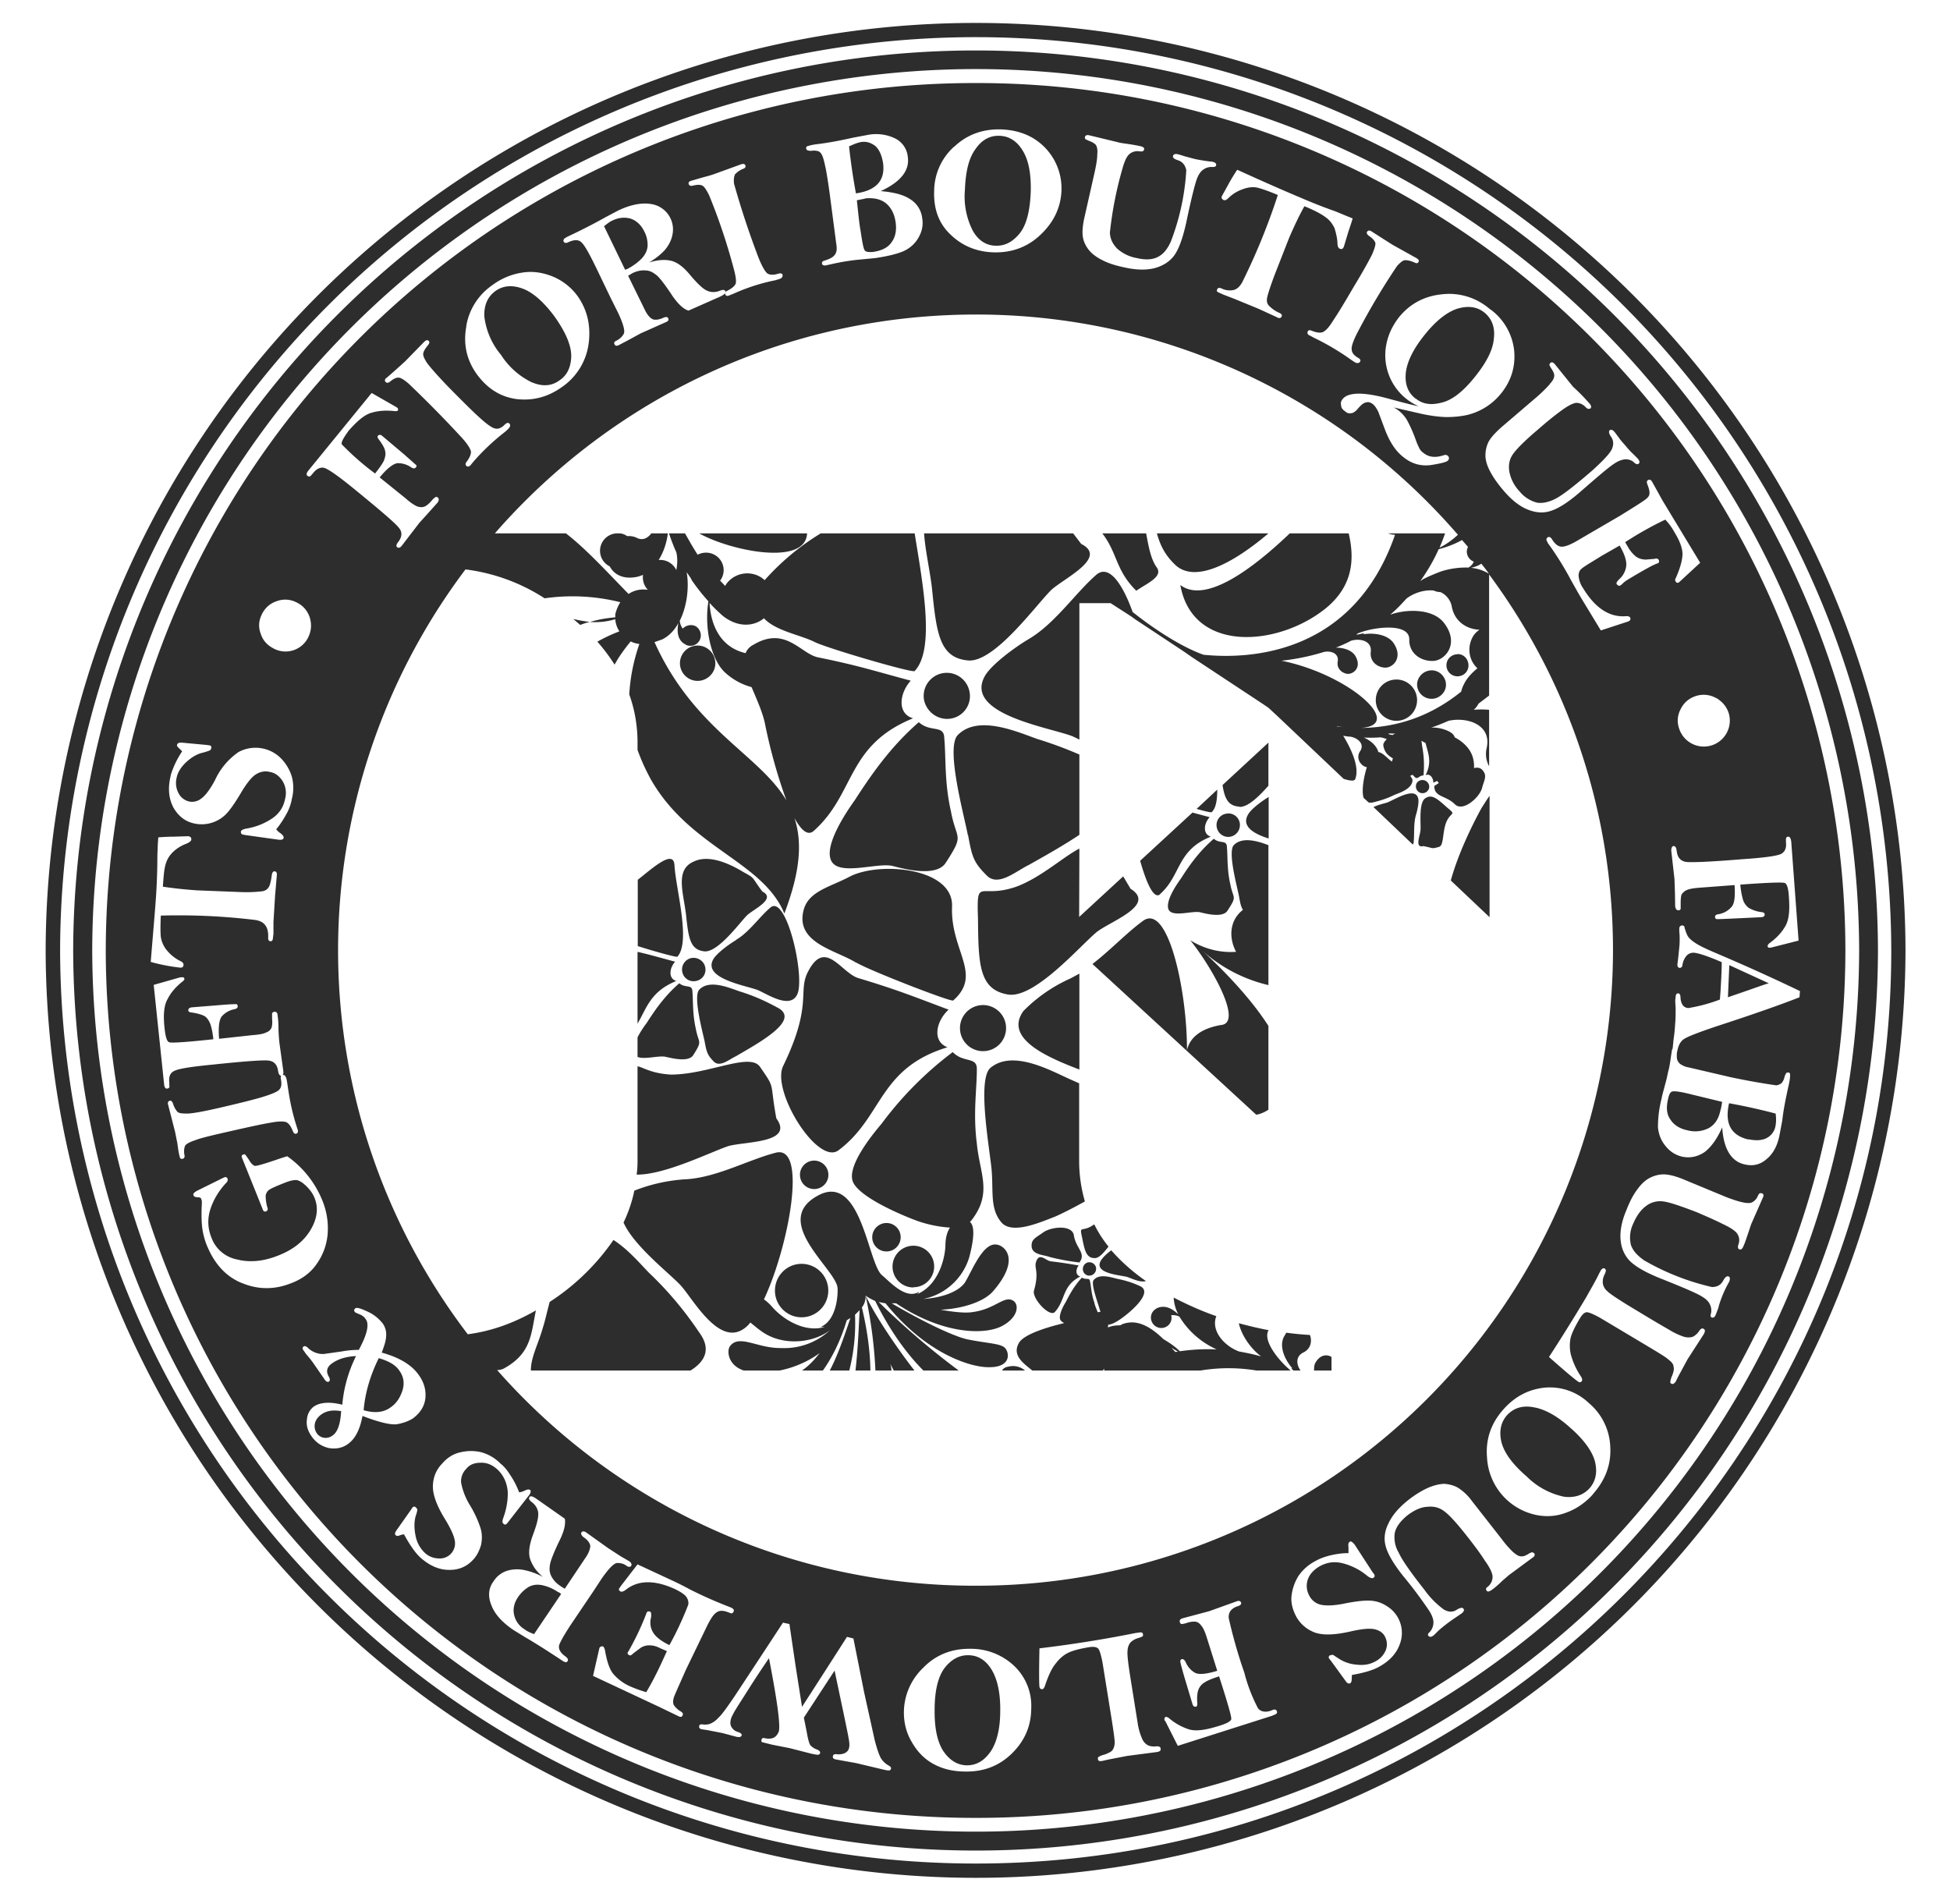 <svg xmlns="http://www.w3.org/2000/svg" xmlns:xlink="http://www.w3.org/1999/xlink" width="85" height="83" viewBox="0 0 85 83"><defs><path id="kr62a" d="M7194.4 823.7l-.15.06-.92-1.9c.13-.1.25-.2.37-.25.27-.13.54-.15.79-.08.26.09.46.28.6.57.1.19.14.39.14.6-.01.21-.1.4-.27.58-.18.18-.37.31-.57.42m41.03 50.51c.6.52.97 1.02 1.1 1.48.12.48.04.87-.23 1.18-.27.3-.65.43-1.12.37a3.25 3.25 0 0 1-1.62-.88c-.64-.55-1-1.06-1.11-1.53-.1-.46-.01-.84.24-1.13.29-.32.67-.45 1.16-.36.49.08 1.02.37 1.58.87m-44.73 6.9c.24.06.45.16.64.29.04 0 .07.04.13.08l-1.18 1.75c-.16-.06-.3-.12-.4-.2a.99.99 0 0 1-.47-.64c-.06-.26 0-.53.19-.8.12-.17.27-.31.45-.42.19-.1.4-.12.64-.06m13.62-60.68a27.59 27.59 0 0 1-.3-2.05c.22-.1.39-.17.54-.19.2-.03.4.02.6.17.17.15.28.39.34.73.11.77-.29 1.21-1.18 1.34m-14.12 8.24a3.3 3.3 0 0 1-1.35-1.2 3.2 3.2 0 0 1-.73-1.69c-.01-.48.14-.84.48-1.09.33-.24.73-.28 1.19-.11.44.16.91.57 1.38 1.2.5.7.74 1.27.74 1.74-.01.47-.17.83-.5 1.05-.34.26-.75.29-1.2.1m53.9 26.19c-.21.06-.51.17-.91.31l-.87.3.06-1.4 1.72.79m-63.1 18.8c.23-.17.52-.21.87-.15-.03.55-.15.91-.37 1.06a.49.49 0 0 1-.38.1.46.46 0 0 1-.3-.18.56.56 0 0 1-.1-.41c.03-.17.12-.3.29-.43m3.4-1.9c.19.26.23.56.13.87-.11.33-.28.57-.52.73-.3.22-.69.26-1.17.12.07-.79.3-1.54.66-2.27.44.13.74.3.9.55m20.29-51.1c.39-.04.7.03.93.22.23.2.36.47.41.82.05.35-.01.64-.17.86-.15.23-.41.37-.8.43-.2.02-.33 0-.37-.06-.06-.06-.11-.34-.18-.81-.07-.38-.11-.83-.17-1.38l.35-.07m4.5 63.49c.43 0 .78.22 1.03.64.25.42.38 1.02.37 1.78 0 .78-.15 1.38-.42 1.78-.28.4-.61.6-1.04.6-.4-.01-.74-.21-1.02-.62-.26-.4-.39-1-.38-1.8 0-.83.15-1.45.44-1.83.29-.37.63-.55 1.01-.55m38.25-30.72a37.86 37.86 0 0 1-37.9 37.81 37.87 37.87 0 0 1-37.93-37.8 37.87 37.87 0 0 1 37.93-37.82 37.85 37.85 0 0 1 37.9 37.81zm-76.42 0a38.51 38.51 0 0 0 38.52 38.41 38.5 38.5 0 0 0 38.5-38.4 38.5 38.5 0 0 0-45.32-37.82 38.5 38.5 0 0 0-31.7 37.81zm73.6-4.2c-.18.08-.72.16-1.64.22-1.44.12-2.27.15-2.49.12-.24-.04-.37-.2-.4-.46-.02-.15-.05-.23-.14-.23-.06 0-.1.08-.1.2l.14 1.24.02.58.01.6c.02.13.06.18.15.18.04 0 .08-.03.09-.06v-.24c0-.17.01-.3.04-.39a.53.53 0 0 1 .24-.2c.12-.05.32-.08.6-.1l1.47-.11c.03.5 0 .83-.15.97a.95.95 0 0 1-.55.3c-.11.01-.16.06-.15.13 0 .03.02.06.05.08.04.01.27 0 .7-.02l1.27-.06c.1-.01.15-.05.14-.13 0-.04-.04-.08-.12-.09a1.44 1.44 0 0 1-.58-.19.74.74 0 0 1-.24-.34 3.4 3.4 0 0 1-.12-.67c1.22-.09 1.86-.11 1.94-.07.1.04.16.25.18.65.04.56 0 .98-.17 1.25-.15.26-.38.51-.69.73-.05.05-.07.08-.07.12 0 .05.04.08.11.07l.06-.01 1.18-.3-.32-4.31c-.02-.15-.06-.22-.13-.22-.08 0-.11.06-.1.15v.1c.03.26-.06.43-.22.5.03 0 .13-.05 0 0l-.01.01zm-2.82-6.8l-.01-.01a1.1 1.1 0 0 0-.87-.08c-.3.1-.51.28-.65.55-.15.28-.18.56-.08.86a1.13 1.13 0 0 0 2.16-.68c-.1-.29-.29-.5-.55-.65.05.03.22.12 0 0zm-3-9.35v.01c.08.2.11.33.1.42 0 .1-.07.19-.2.28-.13.1-.5.33-1.08.69l-1.75 1.02c-.36.22-.62.33-.79.33-.16 0-.3-.11-.44-.34-.05-.08-.12-.1-.17-.07-.08.05-.08.12-.01.22 0 .03.03.06.06.1a13.46 13.46 0 0 1 .96 1.55c.17.3.35.63.56.97l.74 1.22 1.1-.36a.68.68 0 0 0 .15-.06c.04-.04.06-.09.02-.15-.02-.04-.1-.06-.19-.05-.7.05-1.32-.35-1.84-1.2a1.15 1.15 0 0 1-.21-.56c0-.13.04-.24.12-.3.09-.09.4-.27.9-.58l.77-.44c.2.35.3.63.29.86a.91.91 0 0 1-.3.6c-.1.1-.15.17-.12.22.06.07.11.1.17.05l.06-.04c.06-.07.14-.13.23-.19.7-.42 1.13-.66 1.29-.71l.05-.02c.06-.04.06-.08.03-.15-.04-.05-.09-.07-.17-.04l-.36.03a.74.74 0 0 1-.46-.13 1.5 1.5 0 0 1-.32-.37l-.15-.26.4-.25c.48-.29.93-.53 1.35-.73.16.17.29.35.4.55.22.36.34.67.35.93 0 .26-.09.6-.28 1.04-.05.08-.05.14-.02.17.03.07.09.08.15.04l.92-.85-1.64-2.71-.46-.83c-.05-.08-.11-.1-.18-.06-.04.03-.06.08-.03.15zm-51.41 37.08c1-.13 1.98-.47 2.97-1.04-.21 1.02-.2 1.85-1.34 2.5a.65.65 0 0 1-.35.1 27.72 27.72 0 0 0 20.87 9.4 27.73 27.73 0 0 0 27.77-27.69c0-6.13-2-11.8-5.4-16.39v5.28l-.46.35a.91.91 0 0 1-.21.27c.21-.02.45-.02.67 0v2.46c-.12-.22-.18-.5-.1-.82.2-1-.86-1.34-1.67-1.16-.25.11-.5.21-.76.3.33-.04.92.14 1.01.37l.02.05c.38.2.7.51.8.91.04.16.05.3.04.43.17-.04.32-.02.43.17.14.21-.02.44-.08.71-.12.41-.83 1.04-1.18.7-.4-.4-.9-.3-.9-.8l.2-.13-.08-.09-.16.08c0-.21-.15-.42-.34-.33.3-.6.1-.97 0-1.4l-.18-.1.03.23c.08.43.1.83.06 1.28-.2 0-.25.2-.38.07l-.1-.1-.1.05c.05.07.1.14.1.19-.01.37-.54.54-.79.64-.3.15-.61.25-.95.33a.47.47 0 0 1-.17 0l-.22-.2c-.1-.32.01-.92.14-1.34a.38.38 0 0 1-.14-.05c-.2-.13-.32-.4-.15-.65.21-.32-.12-.58-.43-.63-.1 0-.2-.02-.31-.04.31.51.74 1.36.52 1.9-.04.08-.22.07-.5-.02l-2.88-2.73-.4-.37-.25-.17-3.09-2.04-.33-.23-2.13-1.41-.18-.13-.9-.58h-1.36v5.95a4.12 4.12 0 0 0-.31-.15c-.97-.38-4.77-.96-3.8-2.64.3-.5 1.3-1.24 1.93-1.61 1.13-.68 2-1.98 2.9-2.77.55-.5 1.15.34 1.61 1.63l.01-.01s1.62 1.33 3.07 1.85c1.96.2 6.52.03 8.35-5.23a.86.86 0 0 1-.3-.06h2.48c-.04.12-.12.34-.24.62.22-.1.52-.3.8-.56a27.75 27.75 0 0 0-21-9.6c-8.38 0-15.89 3.7-20.98 9.54h3.1c.9.7 1.76 1.65 2.73 2.64.22-.15.51-.23.84-.18a.78.78 0 0 1-.21-.65l-.2.07c-.67.16-1.07-.1-1.25-.44a.76.76 0 0 1 .28-1.44h.14c.09 0 .18.03.26.07l.08.05a.8.8 0 0 1 .45.09c.24.1.44 0 .6-.21h.72c-.04.36-.17.8-.4 1.16.33-.03.63.15.77.44.05-.26.06-.53 0-.78-.12-.26-.22-.53-.32-.82h.7c.17.3.35.62.55.93a.78.78 0 0 1 .71-.01.76.76 0 0 1 .27 1.14l.22.23.04-.07c.35-.5 1.05-.63 1.56-.28.04.04.09.06.12.1a10.7 10.7 0 0 1 2.38-2l.06-.04h4.1c.35 2.18.9 5.05 0 6-.08.1-3.77-.98-4.35-1.26-.63-.32-1.7-.48-2.22-1.04-.42.35-1.12.43-1.8-.11-.05-.05-.27-.23-.57-.56.03.6.25 1.88 1.57 2.19a.7.7 0 0 1 .35-.37c1.38-.82 2.04.38 2.79.55 1.78.36 2.45.59 4.06 1.02-.5.55-.6 1.44.1 1.64-2.92 1.19-2.5 3.27-4.32 4.9-.27.25-.56-.03-.85-.55.34 1.02.27 2.3-.44 4.16-.94-2.28-4.1-2.85-5.81-5.83a8.97 8.97 0 0 1-.59-1.3v-.32c0-.73-.12-1.43-.36-2.1.04-.7.17-1.42.44-2.2a1.17 1.17 0 0 1-.38-.11c-.28.34-.52.68-.7 1.01a8.28 8.28 0 0 0-.75-1c.3-.17.62-.32.96-.45a1.09 1.09 0 0 1-.18-.53 3 3 0 0 1-1.1.12c.34-.1.71-.17 1.1-.2v-.13c.04-.18.12-.37.22-.53a8.59 8.59 0 0 0-3.3-.17 8.23 8.23 0 0 0-3.45-1.26 27.6 27.6 0 0 0 .1 33.34s-1 .13 0 0zm9.43-30.1c-.33-.22-.3-.63-.25-.9-.17.31-.4.56-.7.71l-.34.12c1.72 3.82 4.57 4.9 5.75 6.9a23.24 23.24 0 0 1-.94-3.37c-.11-.5-.36-1.05-.58-1.57-.38-.1-.79-.3-1.16-.64-.64-.6-.9-2.02-.72-3.1a8.55 8.55 0 0 1-.72-.91l-.05-.1-.18-.26.02.12c.08.6-.01 1.38-.32 2a.7.7 0 0 0 .13.34c.15-.15.38-.2.57-.1.21.13.28.41.16.62-.11.2-.35.28-.56.2l-.02-.01c.05.04.1.07 0 0a.37.37 0 0 1-.09-.06zm34.58 1.07c-.4-.37-.46-.98-.16-1.44a1 1 0 0 1 .25-.24c-.53-.02-1.06-.33-1.2-.97a.87.87 0 0 0-.5-.67.76.76 0 0 1-.3-.07c-.4-.04-.85.1-1.18.35-.21.23-.44.48-.71.7l.1-.03c.67-.21 1.77-.23 2.25.4.7.92.02 1.65-.5 1.65-.51.01-1.03-.32-1.02-.93.02-.78-1.68-.53-2.26-.26-.19.13.45-.1.25.03.45-.08 1.1 0 1.35.42.4.64-.09 1.07-.43 1.03-.33-.03-.63-.28-.59-.67.07-.5-.47-.62-.86-.5-.2.11-.43.21-.66.3.32 0 .72.1.87.4.26.49-.13.78-.39.74-.23-.04-.45-.24-.4-.53.07-.38-.34-.5-.64-.41-.55.17-1.16.3-1.81.37 2.96.6 5.42 2.82 3.45 2.93 1.43-.01 2.94-.42 4.38-1.58.03-.11.06-.21.13-.34.1-.21.3-.45.58-.68 0 0 .4.38 0 0zm-3.68 3.93c-.2-.12-.36-.24-.42-.55-.02-.1.06-.2.15-.29a1.15 1.15 0 0 0-.28-.08c-.23.02-.47.02-.72.01.28.12.56.35.63.63.2.04.33.21.53.37l.07.05c0-.05.02-.1.04-.14 0 0 .2.12 0 0zm-.02-1.02l.06-.04a.1.1 0 0 0 .06-.02l-.25-.01c-.12.02.01.05.13.07 0 0-.04.01 0 0zm-2.04-.34a3.34 3.34 0 0 1-.39-.05l.02.02.37.03s.12.01 0 0zm5.33-7.86l-.26-.3a4.3 4.3 0 0 1-1.02.4c-.17.39-.43.87-.8 1.39l.12-.08c.2-.11.43-.2.67-.3l.14-.05a3.55 3.55 0 0 1 1.17-.16c.12-.07.2-.17.23-.26a.47.47 0 0 1-.3-.48c.01-.05.02-.1.05-.16 0 0 .09.1 0 0zm.92 1.18c-.1-.15-.22-.3-.34-.45-.14.1-.31.15-.45.18.29.03.56.12.8.27zm2.65-8.28c-.13.15-.3.32-.51.51l-1.6 1.37c-.27.24-.46.45-.56.63-.09.18-.14.38-.14.6 0 .23.08.47.22.73s.34.54.6.84c.33.38.67.65 1.02.79s.68.17 1.01.06c.32-.1.74-.36 1.26-.81.78-.68 1.27-1.1 1.49-1.24.2-.14.39-.2.54-.2.14.01.27.06.36.16.08.06.14.07.18.03.06-.05.04-.12-.04-.22l-.2-.2a3.2 3.2 0 0 1-.34-.37c-.1-.11-.21-.23-.29-.35l-.18-.24c-.09-.1-.16-.12-.22-.07-.04.05-.03.14.06.27.12.17.13.36.03.57-.12.22-.4.5-.81.88-.74.64-1.26 1.05-1.58 1.23-.31.17-.6.24-.86.2a1.43 1.43 0 0 1-.77-.5 1.7 1.7 0 0 1-.44-.86c-.04-.28 0-.52.15-.74.15-.22.5-.58 1.08-1.07.34-.3.67-.57.98-.8.32-.24.55-.36.7-.38.16 0 .3.06.43.2.07.07.14.08.2.04.05-.05.03-.13-.06-.23a8.56 8.56 0 0 0-.7-.71l-.79-.98c-.08-.09-.14-.11-.2-.06a.12.12 0 0 0-.04.08c0 .03.03.08.08.16.08.12.13.22.13.31 0 .1-.06.23-.2.37 0 0 .13-.15 0 0zm-2.57-3.23l-.1-.08a2.7 2.7 0 0 0-2.05-.6c-.77.08-1.39.42-1.86 1-.31.4-.5.83-.57 1.3a2.43 2.43 0 0 0 1.43 2.58c-.2-.04-.65-.15-1.34-.34-1.07-.29-1.74-.28-1.98.03-.06.08-.09.16-.06.27 0 .1.06.18.15.24.1.1.2.12.29.1.08 0 .2-.08.31-.22.13-.15.23-.23.34-.25.1-.03.2 0 .31.09.08.07.15.18.22.32l.3.8c.2.52.46.92.8 1.18.36.29.76.4 1.2.34.44-.07.68-.13.74-.2.06-.08.05-.15-.01-.2-.05-.05-.12-.05-.2-.02-.34.11-.63.08-.85-.1a.55.55 0 0 1-.17-.17 3.2 3.2 0 0 1-.2-.47 6.14 6.14 0 0 0-.36-.8 1.44 1.44 0 0 0-.58-.55l1.22.28c.37.08.73.13 1.07.14.34 0 .65-.03.95-.1a2.71 2.71 0 0 0 1.45-.94c.44-.55.63-1.18.56-1.88a2.57 2.57 0 0 0-1-1.75zm0 0c.13.1.3.23 0 0zm-5.04-2.94c.02.1-.03.26-.14.52-.12.24-.38.72-.8 1.41-.39.67-.68 1.15-.89 1.46-.18.3-.35.48-.47.52-.11.04-.27.02-.49-.07-.07-.03-.12-.02-.15.03-.04.07-.02.12.06.18.05.01.1.05.2.1a10.89 10.89 0 0 1 1.62.96l.15.1c.11.07.2.06.25-.02.03-.06 0-.12-.12-.18-.16-.1-.24-.21-.25-.34-.02-.14.07-.4.28-.8a30.64 30.64 0 0 1 1.7-2.85c.14-.15.25-.24.34-.25.1 0 .23.02.41.1.1.05.15.04.18-.02.04-.06.01-.1-.07-.16l-1.06-.59-.44-.28-.47-.3c-.09-.06-.15-.05-.2.01-.03.06 0 .12.08.18.16.11.24.2.28.3 0 0-.02-.1 0 0zm-6.9 2.05c-.02.05 0 .1.05.12l.22.1.47.18 1.07.44.74.34.1.05c.08.03.14.01.17-.06.02-.06-.01-.11-.1-.15a1.43 1.43 0 0 1-.48-.34c-.06-.08-.08-.18-.06-.3.02-.13.12-.45.32-.99l.65-1.66c.24-.55.46-1.01.66-1.36.44.18.74.34.91.47.18.12.3.28.4.48.06.2.12.42.13.66 0 .13.04.22.1.24.1.04.14 0 .18-.09l.18-.6c.1-.31.18-.53.2-.63l-.25-.1-.48-.2c-.57-.2-1.07-.4-1.53-.6-.6-.25-1.54-.66-2.77-1.22a7.9 7.9 0 0 0-.42.7l-.25.45c-.03.08 0 .13.08.17.05.02.12 0 .2-.08.2-.2.42-.32.65-.4.22-.08.43-.1.62-.06.2.05.49.15.89.32a27.94 27.94 0 0 1-1.55 3.8c-.1.18-.22.3-.37.34a.81.81 0 0 1-.54-.07c-.1-.04-.17-.02-.18.05 0 0 .02-.05 0 0zm-5.78-3.14c-.08.36-.1.64-.07.84.03.2.12.39.25.56.14.18.34.33.6.46.27.14.59.24.98.32.5.11.92.12 1.29.03.37-.1.66-.28.86-.55.2-.27.37-.74.52-1.4.21-1.01.37-1.64.45-1.88.08-.24.19-.4.32-.48a.6.6 0 0 1 .39-.1c.08 0 .15-.02.15-.08.02-.07-.04-.12-.16-.15a7.25 7.25 0 0 1-.77-.12l-.45-.12a3.47 3.47 0 0 0-.3-.09c-.1-.02-.18 0-.2.08-.02.07.05.13.2.18.2.06.33.2.38.44a10.3 10.3 0 0 1-.67 3.1c-.15.34-.33.56-.57.68-.23.12-.53.14-.91.05a1.72 1.72 0 0 1-.87-.42c-.19-.2-.3-.42-.31-.69a16.09 16.09 0 0 1 .53-2.73c.1-.37.2-.6.33-.7.12-.1.27-.14.46-.11.1.01.15-.01.17-.08.02-.08-.04-.12-.17-.15a8.14 8.14 0 0 0-.57-.1c-.15-.02-.3-.04-.4-.07l-1.24-.3c-.12-.03-.17 0-.2.07 0 .04 0 .07.03.1l.15.07c.14.05.24.11.3.18.05.08.08.21.06.4 0 .2-.04.43-.1.72l-.46 2.04s.09-.36 0 0zm-5.67-3.1l-.02.02a2.62 2.62 0 0 0-.86 1.92c-.03.8.21 1.44.73 1.92.5.48 1.13.74 1.87.76.8.02 1.5-.24 2.07-.8.57-.55.86-1.2.88-1.92a2.55 2.55 0 0 0-1.26-2.27c-.4-.23-.85-.35-1.38-.37-.8-.02-1.48.23-2.03.75.08-.08.48-.45 0 0zm-6.38-.02c-.06.02-.09.06-.08.12.01.03.03.06.06.07.04.02.1.03.2.02a.6.6 0 0 1 .29.03c.06.03.11.09.15.18.05.1.1.31.17.65.06.34.13.79.2 1.35l.24 1.83c.03.18.03.32-.01.4a.4.4 0 0 1-.16.2c-.07.05-.18.1-.34.15-.08.02-.12.06-.11.12 0 .07.07.1.16.09l.27-.06a9.51 9.51 0 0 1 1.26-.2l.63-.06c.54-.08.95-.18 1.23-.3.27-.12.5-.32.65-.58.16-.27.22-.56.17-.85a1.12 1.12 0 0 0-.53-.84c-.3-.2-.72-.3-1.28-.35.87-.4 1.27-.9 1.18-1.5a1 1 0 0 0-.56-.8 1.9 1.9 0 0 0-1.18-.15l-.64.12c-.45.1-.93.2-1.46.27-.28.03-.45.07-.51.1 0 0 .06-.03 0 0zm-10.5 3.97c-.14.06-.18.13-.15.2.03.06.1.08.2.03.25-.12.45-.12.57 0 .14.12.35.5.67 1.16l.61 1.27.33.66c.23.5.31.8.23.92a.75.75 0 0 1-.31.28c-.1.04-.12.1-.08.16.03.07.1.08.19.03l.4-.21.55-.3 1.1-.49c.1-.04.13-.1.1-.16-.03-.07-.1-.08-.21-.03-.2.09-.37.11-.48.06-.11-.06-.21-.17-.31-.36l-.75-1.53.2-.12c.2-.09.38-.13.57-.11.18 0 .35.1.52.25.16.16.38.46.67.9.24.33.45.53.67.6l1.38-.61c.12-.06.2-.11.22-.16v.05c.02.07.08.1.17.06l.2-.08a8.36 8.36 0 0 1 1.8-.58l.17-.05c.13-.04.18-.1.16-.2-.03-.06-.1-.07-.22-.03-.18.05-.32.05-.44-.02-.1-.08-.25-.33-.41-.75a37.43 37.43 0 0 1-1.04-3.15c-.03-.2 0-.34.04-.42a.96.96 0 0 1 .35-.24c.1-.03.12-.09.1-.15-.02-.06-.08-.08-.18-.05l-1.13.41c-.13.05-.3.1-.5.15l-.55.16c-.1.03-.13.08-.11.14.02.07.08.1.19.07.17-.04.3-.05.4 0 .08.03.18.18.3.42a25.96 25.96 0 0 1 1.06 3.15c.1.36.13.59.1.7-.05.12-.18.22-.38.32a.13.13 0 0 0-.07.06v-.05c-.03-.06-.12-.07-.23-.02-.2.08-.4.08-.57 0-.17-.07-.41-.3-.71-.65-.32-.4-.62-.61-.89-.66-.28-.06-.59-.02-.93.08.28-.16.5-.34.68-.53.17-.2.29-.42.34-.67a1.12 1.12 0 0 0-.95-1.35c-.4-.06-.88.03-1.42.29l-.55.29c-.44.25-1 .54-1.68.86 0 0 .14-.07 0 0zm-4.4 3.94c-.13.76.03 1.44.47 2.05.48.65 1.07 1 1.77 1.08.7.07 1.34-.1 1.95-.54a2.73 2.73 0 0 0 1.15-1.89c.1-.78-.06-1.46-.48-2.06a2.55 2.55 0 0 0-1.07-.85c-.44-.18-.88-.25-1.33-.18a2.9 2.9 0 0 0-1.32.55 2.7 2.7 0 0 0-1.13 1.75c.03-.17.08-.45 0 0l-.01.1zm-3.48 2.2c-.07.07-.08.13-.03.18.05.05.11.05.2-.02.14-.12.26-.17.35-.17.1 0 .24.08.45.26a52.6 52.6 0 0 1 2.34 2.38c.24.27.36.47.38.59 0 .12-.06.27-.2.45-.04.06-.05.11-.01.16.05.05.11.05.18-.01l.14-.17a9.7 9.7 0 0 1 1.38-1.3l.12-.11c.1-.1.13-.18.06-.25-.05-.05-.12-.03-.21.06-.13.13-.27.19-.4.16-.13-.02-.36-.18-.7-.49-.33-.3-.79-.76-1.37-1.35-.5-.52-.8-.87-.92-1.04-.11-.18-.17-.3-.15-.4.01-.08.08-.2.21-.36.06-.07.07-.13.03-.18-.06-.05-.11-.04-.19.03l-.84.86a35.62 35.62 0 0 1-.82.73s.07-.07 0 0zm-3.38 4.02c-.1.12-.12.2-.06.25.07.05.12.04.18-.04l.07-.08c.16-.2.33-.27.5-.22.2.07.65.39 1.37.98 1.1.9 1.73 1.44 1.87 1.63.15.18.14.38-.02.6-.1.12-.11.2-.06.24.06.05.14.03.21-.07l.76-.99a105 105 0 0 0 .8-.89c.06-.09.06-.16 0-.22-.04-.02-.07-.03-.1-.01a.79.79 0 0 0-.17.16c-.12.14-.23.22-.3.25-.1.04-.2.03-.31 0-.12-.05-.3-.16-.51-.35l-1.14-.92c.32-.39.58-.59.77-.62a1 1 0 0 1 .6.18c.1.06.16.06.2.01.04-.03.04-.07.03-.1l-.53-.47-.96-.81c-.07-.06-.14-.06-.19 0-.02.03-.02.07.03.14.17.22.27.4.29.53.03.13 0 .27-.06.42-.07.14-.2.32-.38.55a11.63 11.63 0 0 1-1.45-1.27c-.04-.09.07-.28.3-.6.38-.43.7-.7 1-.78.3-.09.63-.11 1-.07.08.01.12 0 .14-.03.03-.03.02-.08-.04-.13l-.05-.03-1.05-.6-2.74 3.36s.1-.12 0 0zm-2.05 6.3c-.14.28-.15.56-.04.85.1.3.3.5.58.64a1.1 1.1 0 0 0 1.5-.53c.13-.29.14-.57.04-.87-.11-.29-.3-.5-.58-.63a1.06 1.06 0 0 0-.86-.04c-.3.1-.5.3-.64.57 0 0 .13-.28 0 0zm-3.96 6.97l-.02.1c-.12.52-.07.98.14 1.36.22.37.52.6.92.68a1.5 1.5 0 0 0 1.37-.42c.18-.19.38-.48.62-.88.24-.41.46-.7.65-.83.2-.13.41-.18.64-.12.23.04.41.18.55.4a1 1 0 0 1 .1.8c-.07.35-.27.64-.58.84-.32.21-.69.36-1.11.43-.13.02-.21.07-.23.12 0 .08.02.13.1.14l.1.02 1.43.2c.14.02.22-.01.23-.07.02-.06-.03-.13-.12-.2a.79.79 0 0 1-.2-.18c.18-.22.32-.44.44-.66.12-.21.2-.43.24-.66a1.9 1.9 0 0 0 0-.98 1.97 1.97 0 0 0-.44-.76 1.56 1.56 0 0 0-1.88-.31 3 3 0 0 0-1.03 1.23c-.22.41-.42.67-.6.8a.64.64 0 0 1-.51.13.69.69 0 0 1-.48-.37.94.94 0 0 1-.08-.67c.05-.25.2-.48.44-.7.25-.22.48-.35.74-.4.15-.05.24-.07.27-.1.03 0 .05-.04.06-.1.01-.06-.01-.1-.08-.11l-.14-.02-1.08-.1c-.11 0-.17.02-.19.09-.02.05.02.1.09.16l.13.13a4 4 0 0 0-.49 1.01zm-.64 5.17c-.04.65-.13 1.65-.24 3a8.15 8.15 0 0 0 1.3.25c.08 0 .13-.04.13-.13 0-.06-.04-.11-.14-.16a1.75 1.75 0 0 1-.59-.47 1.21 1.21 0 0 1-.26-.58c-.02-.2-.02-.5 0-.93a27.82 27.82 0 0 1 4.11.19c.21.03.36.11.45.24.09.12.13.3.12.53-.01.1.03.15.1.16.05 0 .09-.03.1-.09l.03-.24v-.5l.07-1.15.07-.82.01-.1c0-.1-.03-.14-.1-.15-.07 0-.1.05-.12.15-.04.3-.09.49-.15.56-.06.09-.15.14-.27.16a6 6 0 0 1-1.04.03l-1.79-.07c-.6-.04-1.1-.1-1.5-.16.03-.47.06-.81.13-1.01.06-.2.17-.37.33-.52.16-.15.36-.27.58-.35.13-.06.2-.12.2-.18 0-.09-.04-.13-.15-.14l-.63.02a9.3 9.3 0 0 0-.66.03l-.02.27-.02.52c0 .6-.02 1.14-.05 1.64 0 0 .05-.66 0 0zm1.26 11.01c.05-.08.2-.16.47-.25.26-.1.79-.22 1.58-.4.75-.17 1.3-.29 1.66-.35.36-.07.6-.07.71-.02.11.06.2.19.28.4.04.08.08.11.13.1.08-.02.1-.08.08-.17a9.68 9.68 0 0 1-.29-1.05c-.04-.18-.1-.51-.17-1l-.03-.17c-.04-.13-.09-.19-.17-.17.03-.03.04-.09.03-.17l-.17-1.23a8.2 8.2 0 0 1-.04-.58c0-.3-.02-.5-.04-.61 0-.12-.05-.17-.14-.17-.04.01-.08.03-.1.07v.24c.02.17 0 .3-.02.38a.38.38 0 0 1-.23.21c-.11.06-.31.1-.6.12l-1.46.16c-.04-.5 0-.83.12-.98a.99.99 0 0 1 .55-.31c.1-.02.15-.07.14-.13 0-.05-.02-.07-.05-.09-.04 0-.27 0-.71.04l-1.25.1c-.1.02-.15.06-.14.14 0 .04.04.07.12.08.28.04.48.1.6.17.1.07.18.19.24.34.05.15.1.37.13.66-1.2.13-1.85.17-1.93.13-.1-.04-.16-.25-.2-.64-.06-.57-.02-.98.14-1.25.14-.28.36-.53.65-.76.05-.04.08-.08.08-.11-.01-.06-.05-.08-.12-.07h-.06l-1.16.33.45 4.3c.01.16.06.23.13.22.09 0 .12-.06.1-.14v-.12c-.03-.26.04-.42.2-.5.17-.1.72-.19 1.65-.28 1.42-.15 2.25-.21 2.48-.18.24.03.37.18.41.44.02.15.07.22.14.22-.03.02-.03.09-.01.18.03.18.02.32-.07.42-.08.1-.35.21-.78.34-.44.13-1.06.28-1.88.47-.7.16-1.16.24-1.36.24-.21 0-.35-.01-.42-.07a.97.97 0 0 1-.2-.37c-.04-.1-.08-.13-.14-.12-.07.02-.1.08-.07.18l.3 1.17.1.5c.04.3.07.48.1.57.01.1.06.13.13.11.07-.01.1-.07.08-.17a.72.72 0 0 1 .02-.38c0 .02-.01.03 0 0l.01-.02zm2.43 5.97l.03.01c.71.3 1.42.3 2.12.03.5-.18.89-.47 1.15-.85.27-.38.43-.8.48-1.28a3.2 3.2 0 0 0-.22-1.47 4.35 4.35 0 0 0-1.54-1.95l-.26.08c-.69.24-1.07.35-1.15.34-.07-.02-.14-.08-.22-.2-.1-.17-.18-.26-.2-.29-.02-.02-.06-.02-.09 0-.07.02-.08.07-.05.14l.68 1.69.22.55c.03.09.08.12.15.09.07-.03.09-.08.05-.18a1.9 1.9 0 0 1-.07-.5.4.4 0 0 1 .14-.25c.1-.07.35-.18.76-.34.19-.07.34-.1.46-.09.13.03.26.11.43.28.16.16.28.33.35.52.17.44.1.91-.2 1.4-.3.49-.78.86-1.45 1.11-.6.23-1.18.29-1.73.15a1.49 1.49 0 0 1-1.13-.97c-.16-.4-.17-.82-.04-1.22s.35-.78.67-1.13c.08-.07.1-.14.08-.2-.03-.06-.08-.1-.16-.05a.83.83 0 0 0-.11.05l-1.03.51c-.16.08-.21.15-.19.2.02.07.09.1.2.1.07 0 .13.02.14.07.02.04.03.1.03.17-.02.36-.02.67 0 .94.02.27.08.55.19.85.33.84.83 1.4 1.51 1.69zm5.3 5.81c.73.28 1.24.4 1.51.36.27-.05.5-.13.7-.26.3-.23.49-.51.53-.86.04-.35-.05-.7-.29-1.03-.3-.43-.84-.76-1.61-.97.1-.27.18-.5.19-.7a.82.82 0 0 0-.14-.56 1.76 1.76 0 0 0-.67-.53c-.3-.14-.47-.19-.53-.14-.06.04-.07.1-.02.16.01.02.07.04.15.08.15.05.26.13.32.23.17.22.06.68-.3 1.34-.23 0-.48.02-.75.07l-.78.11a.94.94 0 0 1-.69-.27c-.08-.07-.14-.09-.18-.06-.06.04-.07.1-.01.17l.11.16c.14.16.25.3.34.43l.45.65c.07.12.15.16.21.12.05-.04.05-.1 0-.2-.14-.23-.1-.43.13-.59.28-.2.63-.3 1.05-.32a5.9 5.9 0 0 0-.6 2.12c-.56-.14-.97-.1-1.24.08a.76.76 0 0 0-.3.56c-.04.25.03.5.21.75.19.27.44.43.75.5.3.05.59 0 .83-.18.31-.22.52-.62.63-1.22 0 0-.73-.27 0 0zm5.17 5.62c.05-.26.05-.5-.03-.75a4.8 4.8 0 0 0-.45-.97 2.9 2.9 0 0 1-.39-.99.76.76 0 0 1 .22-.6c.15-.19.36-.27.63-.27.26-.01.5.08.74.3.26.25.4.56.44.93.02.38-.05.78-.19 1.17-.05.13-.05.22 0 .25.05.06.1.06.16 0l.07-.09.88-1.13c.09-.11.1-.2.06-.24-.05-.04-.12-.03-.23.02a.75.75 0 0 1-.25.08c-.1-.26-.22-.5-.36-.71-.13-.21-.27-.4-.45-.54a1.87 1.87 0 0 0-.85-.5 1.93 1.93 0 0 0-.88 0c-.3.06-.58.22-.82.5-.25.26-.39.58-.4.97-.01.38.17.88.56 1.5.24.4.37.7.4.92a.66.66 0 0 1-.72.74.9.9 0 0 1-.62-.27 1.38 1.38 0 0 1-.38-.74c-.06-.3-.06-.59.01-.84.05-.14.07-.23.07-.27 0-.03-.02-.06-.06-.1-.05-.05-.1-.05-.15 0l-.08.12-.62.88c-.07.1-.08.17-.03.21.04.04.1.04.19 0a.61.61 0 0 1 .17-.04c.25.46.49.8.7 1 .4.36.82.55 1.26.55.42.01.78-.14 1.06-.45.16-.17.27-.4.34-.64 0 0-.06.26 0 0zm4.87 2.06l.4-.61c.32-.45.54-.67.68-.66.15 0 .29.04.4.13.08.05.15.05.19 0 .04-.07.01-.13-.07-.2l-.38-.22-.54-.35-.98-.7c-.08-.05-.15-.05-.19 0-.04.06-.01.13.08.21.18.12.28.25.3.38 0 .11-.05.27-.16.45l-.95 1.42c-.1-.05-.16-.1-.21-.13-.18-.12-.3-.26-.38-.42-.09-.17-.09-.36-.04-.58.06-.22.2-.56.43-1.03.18-.38.24-.67.2-.89l-1.24-.87c-.16-.11-.26-.14-.3-.07-.04.05-.02.12.08.2.18.13.28.3.3.48.02.2-.06.51-.22.94-.18.48-.22.85-.12 1.11.1.27.27.52.55.75a2.95 2.95 0 0 0-.81-.3 1.5 1.5 0 0 0-.76.03c-.24.08-.44.23-.58.45-.23.3-.26.66-.1 1.05.14.38.46.74.96 1.08l.52.32c.45.26.98.6 1.6 1.01.11.08.2.1.24.03.04-.06.01-.12-.07-.19-.23-.16-.33-.32-.3-.5.05-.16.27-.55.68-1.15zm3.53 4.92c-.04-.08-.04-.2.01-.35.05-.14.23-.53.51-1.17l.88-1.82c.18-.38.33-.62.47-.7.14-.1.32-.08.56.02.08.04.14.03.17-.04.05-.07 0-.14-.11-.19l-.1-.04a18.22 18.22 0 0 1-1.67-.74c-.31-.17-.64-.33-1.01-.5l-1.29-.6-.71.92-.09.13c-.03.06 0 .1.06.13.05.03.11 0 .2-.05.54-.45 1.28-.47 2.2-.04.24.12.4.23.47.33.08.12.1.23.08.34a14.14 14.14 0 0 1-.82 1.76c-.35-.17-.6-.36-.71-.55a.83.83 0 0 1-.09-.66c.01-.14.01-.22-.04-.25-.08-.02-.12-.02-.16.06l-.02.06a12.08 12.08 0 0 1-.76 1.6l-.03.04c-.03.06-.01.1.06.14.05.02.1 0 .16-.07l.28-.21a.67.67 0 0 1 .45-.15c.15 0 .3.04.47.13l.28.12-.2.44c-.23.5-.46.95-.7 1.35a5.44 5.44 0 0 1-.65-.23 2.08 2.08 0 0 1-.8-.58c-.16-.21-.27-.55-.35-1.02-.02-.08-.05-.14-.08-.16-.07-.02-.12 0-.16.06l-.28 1.22 2.88 1.35.85.41c.09.05.15.03.18-.05.02-.05 0-.1-.07-.15a.92.92 0 0 1-.32-.29s.04.09 0 0zm9.47 2.78c.01-.06-.03-.1-.1-.14a.92.92 0 0 1-.3-.26c-.09-.11-.19-.39-.31-.84l-.46-2.08-.47-2.36-.28-.07-.93 1.45-1.03 1.6-.28-1.78-.27-1.83-.28-.06-1.05 1.6-1.04 1.58c-.34.5-.57.83-.73.97a.97.97 0 0 1-.36.26c-.09.03-.18.04-.3.03-.1-.02-.17 0-.17.07-.02.07.02.12.12.14l.21.03.67.13.64.17c.13.02.19 0 .21-.07.01-.06-.05-.11-.18-.15a.44.44 0 0 1-.23-.16c-.08-.1-.1-.2-.07-.35.02-.1.06-.18.11-.27.04-.1.27-.45.65-1.05.38-.6.69-1.06.91-1.38.35 1.81.5 2.87.43 3.19-.04.1-.1.2-.2.26s-.23.07-.4.04c-.09-.03-.14 0-.16.07 0 .05 0 .09.03.1l.44.11.76.15.9.23c.2.05.32.06.35.06.04-.01.06-.04.08-.07.01-.06-.02-.1-.11-.15a.7.7 0 0 1-.31-.19c-.05-.06-.11-.26-.16-.56l-.13-.65 1.34-2.05.33 1.57c.18.85.28 1.34.3 1.49.02.13.02.23 0 .31-.02.1-.08.17-.19.23a.72.72 0 0 1-.31.05c-.12-.02-.19 0-.2.07-.03.08.02.13.11.15l.66.12c.2.03.36.07.48.1l.97.23c.13.03.2.04.24.03.03 0 .05-.03.07-.07 0 0-.01.06 0 0zm5.25-.65l.02-.02c.55-.54.83-1.18.84-1.93a2.4 2.4 0 0 0-.77-1.91 2.74 2.74 0 0 0-1.89-.72c-.8-.01-1.5.26-2.05.83a2.7 2.7 0 0 0-.84 1.94c0 .47.11.91.36 1.32.23.4.54.72.93.93.4.22.86.33 1.4.33.8.01 1.46-.25 2-.77-.08.08-.47.46 0 0zm6.34-.08c.13-.02.18-.07.16-.15 0-.07-.06-.1-.17-.1-.16.02-.3 0-.39-.05a.55.55 0 0 1-.24-.27 2.6 2.6 0 0 1-.2-.7l-.33-2.06c-.09-.58-.13-.94-.11-1.09a.63.63 0 0 1 .12-.35.8.8 0 0 1 .35-.2c.1-.03.17-.06.19-.08a.08.08 0 0 0 .01-.08c0-.07-.06-.1-.15-.08l-.16.02a54.25 54.25 0 0 1-4.2.67c-.02.95-.02 1.5 0 1.68.02.08.05.1.12.1.05 0 .09-.06.12-.15.15-.45.3-.77.47-.97.15-.2.33-.36.53-.46.2-.1.5-.18.92-.25.2-.03.31-.01.39.05.06.05.13.26.2.63l.38 2.36c.09.56.14.92.15 1.09 0 .16-.04.28-.1.36-.05.07-.18.13-.34.19a.9.9 0 0 0-.26.1c-.03.02-.04.05-.03.1 0 .07.06.1.18.08l.26-.06.83-.16 1.3-.17s-.12.03 0 0zm5.05-1.6c.15-.04.21-.1.18-.17-.02-.07-.08-.1-.17-.07l-.1.04c-.24.08-.43.04-.55-.1a7.07 7.07 0 0 1-.6-1.56 21.17 21.17 0 0 1-.68-2.38c-.02-.24.1-.4.34-.5.16-.04.22-.1.2-.17-.03-.08-.1-.1-.22-.05l-1.17.42-.56.15-.6.16c-.1.03-.15.09-.12.17.02.05.04.08.07.08.04 0 .12-.01.24-.05a.9.9 0 0 1 .39-.05c.09.02.17.08.24.18.09.1.17.3.25.56l.44 1.4c-.47.14-.8.18-.98.08a.95.95 0 0 1-.4-.47c-.06-.1-.11-.13-.16-.12-.05.02-.07.04-.07.08-.01.04.05.26.17.68l.36 1.2c.03.1.09.13.16.11.04-.01.05-.06.05-.14-.02-.28 0-.48.05-.6a.62.62 0 0 1 .28-.32c.13-.09.35-.17.62-.26.37 1.15.55 1.77.53 1.87-.03.1-.22.2-.6.31-.55.17-.96.22-1.25.13-.3-.1-.59-.25-.88-.5-.05-.03-.1-.05-.12-.04-.06.02-.07.06-.06.14l.04.05.54 1.07 4.14-1.32s-.14.05 0 0zm5.54-3.11a1.37 1.37 0 0 0-.6-1.67 1.42 1.42 0 0 0-.71-.22c-.26-.01-.61.03-1.07.12-.47.1-.83.11-1.06.06a.75.75 0 0 1-.51-.4.87.87 0 0 1-.07-.68c.08-.25.27-.45.53-.6.33-.18.66-.22 1.03-.12s.73.28 1.05.55c.11.08.2.11.25.08.06-.04.08-.08.04-.16l-.07-.09-.78-1.2c-.09-.11-.16-.16-.21-.13-.06.04-.08.11-.06.23v.27c-.28 0-.55.04-.8.1-.24.06-.46.14-.65.25a2 2 0 0 0-.74.66c-.15.25-.25.52-.29.83-.04.31.04.62.21.94.18.31.44.54.8.68.37.13.9.11 1.62-.06.46-.1.78-.13 1-.08.2.05.35.15.43.3.11.2.12.4.05.6a.97.97 0 0 1-.46.5c-.23.13-.5.18-.82.14a1.63 1.63 0 0 1-.8-.28l-.23-.15-.12.02c-.06.03-.08.09-.04.15l.08.1.64.88c.07.1.13.12.2.09.04-.03.06-.09.06-.18l.01-.18c.51-.09.9-.2 1.17-.35.48-.26.78-.6.92-1 0 0-.13.4 0 0zm5.78-3.76c.1-.06.12-.13.07-.2l-.08-.04a.51.51 0 0 0-.16.07c-.13.08-.23.12-.33.11-.1 0-.21-.07-.36-.2a4.4 4.4 0 0 1-.47-.54l-1.3-1.66a2.25 2.25 0 0 0-.6-.58c-.16-.1-.37-.16-.6-.18-.21 0-.46.06-.74.18-.26.12-.56.3-.86.54-.4.32-.68.65-.84.99-.17.33-.22.67-.13 1 .08.32.33.76.75 1.29a19 19 0 0 1 1.16 1.55c.13.21.19.4.17.55a.62.62 0 0 1-.16.36c-.08.07-.1.12-.05.17.05.06.12.05.23-.03l.2-.2a6.86 6.86 0 0 1 .76-.58l.25-.17c.1-.08.13-.15.08-.21s-.14-.04-.28.04c-.17.12-.36.12-.57 0a3.7 3.7 0 0 1-.84-.85c-.6-.76-.98-1.3-1.13-1.63a1.3 1.3 0 0 1-.17-.87c.06-.26.24-.5.54-.75.3-.23.6-.37.88-.38.28-.03.52.03.74.2.21.15.55.52 1.01 1.11.29.37.54.7.75 1.03.23.32.34.56.34.71 0 .16-.06.3-.2.43-.1.06-.1.13-.06.17.04.07.11.05.23-.03.11-.08.26-.2.44-.38l.3-.26 1.03-.76s-.1.07 0 0zm2.63-2.76l.03-.04c.53-.61.78-1.29.73-2.06a2.62 2.62 0 0 0-.93-1.88 2.46 2.46 0 0 0-1.96-.67c-.7.08-1.29.4-1.78.96-.53.6-.77 1.3-.7 2.09a2.7 2.7 0 0 0 2.16 2.5c.47.09.9.05 1.33-.12.4-.15.79-.41 1.12-.78zm0 0c-.4.45-.1.12 0 0zm4.84-6.99c.06-.11.06-.19 0-.22-.07-.05-.13-.02-.2.08-.08.13-.19.21-.28.26a.69.69 0 0 1-.38 0 2.88 2.88 0 0 1-.64-.3c-.7-.4-1.3-.77-1.8-1.07-.5-.31-.8-.51-.91-.62a.56.56 0 0 1-.19-.32.66.66 0 0 1 .07-.4.6.6 0 0 0 .06-.18c0-.03-.02-.05-.04-.08-.07-.04-.12-.01-.18.07l-.08.15c-.13.28-.32.6-.56 1.03a78.83 78.83 0 0 1-1.62 2.6c.71.63 1.14.99 1.28 1.08.06.04.12.02.15-.03s.02-.1-.03-.19a3.2 3.2 0 0 1-.45-.98 1.71 1.71 0 0 1-.01-.7c.05-.21.19-.5.41-.87.1-.16.18-.24.28-.26.08-.01.29.07.61.25l2.06 1.23c.5.3.8.48.93.6.13.1.2.2.2.3.03.1 0 .22-.06.38a.86.86 0 0 0-.08.26c-.01.04 0 .07.04.09.06.04.12.01.19-.08l.12-.24.4-.74.71-1.1s-.06.11 0 0zm2.57-5.94c.05-.1.04-.17-.05-.2h-.08c-.03.02-.06.06-.1.15a.53.53 0 0 1-.24.25c-.08.04-.22.04-.4 0-.2-.04-.43-.12-.7-.22l-1.93-.8c-.35-.14-.63-.2-.82-.2-.2 0-.4.05-.6.15-.2.1-.39.28-.56.52-.18.24-.33.54-.47.9-.2.47-.28.9-.25 1.27.03.38.17.69.4.93.24.24.66.49 1.3.75.96.38 1.54.63 1.77.76.22.12.36.24.43.4.06.13.07.26.04.39-.03.09-.02.15.04.17.08.02.13-.02.18-.15l.1-.26c.04-.18.1-.33.15-.47a5.36 5.36 0 0 1 .33-.69c.04-.12.03-.2-.03-.22-.08-.03-.15.03-.23.17-.1.19-.25.29-.5.29a10.65 10.65 0 0 1-2.95-1.16c-.3-.21-.5-.43-.58-.68a1.4 1.4 0 0 1 .1-.92c.15-.35.34-.61.56-.77a1 1 0 0 1 .75-.2c.26.03.73.19 1.44.46.42.18.81.35 1.15.52.36.17.58.32.65.45.08.13.1.29.03.47-.03.1-.01.16.05.19.08.02.13-.02.18-.15.06-.13.12-.31.2-.55l.13-.39.51-1.16s-.05.1 0 0zm-3.74-6.05a1.26 1.26 0 0 1 0-.3l.02-.08c.05-.24.15-.42.32-.51.16-.1.63-.28 1.37-.53 1.66-.54 2.87-.97 3.63-1.27l.02-.27a87.58 87.58 0 0 0-3.65-1.65c-.4-.17-.68-.3-.87-.42-.19-.12-.3-.22-.36-.31-.06-.1-.1-.22-.15-.38 0-.06-.04-.1-.1-.1-.08 0-.13.05-.13.14v.12c.02.18.02.38.01.59l-.05.5-.04.33c-.01.1.02.16.1.17.06 0 .12-.05.12-.15a.83.83 0 0 1 .16-.36.4.4 0 0 1 .35-.15c.2.02.6.15 1.2.41 0 .3-.02.7-.05 1.23l-.03.4a7.05 7.05 0 0 1-1.37.37c-.22-.01-.34-.18-.35-.5-.01-.09-.04-.14-.1-.14-.07 0-.11.05-.11.18-.02.07-.02.2 0 .43 0 .3 0 .53-.02.7a7 7 0 0 1-.07.7l-.04.4c-.02.01-.02.03-.03.06l-.04.26c-.04.3-.08.54-.13.7a5.9 5.9 0 0 1-.13.55c-.07.27-.13.47-.15.6a5 5 0 0 0-.16 1.26c.03.3.13.57.32.8.2.26.45.41.74.48.35.07.67 0 .97-.2.29-.22.55-.58.77-1.08.06.95.4 1.5 1 1.62.36.08.67 0 .94-.24.28-.23.47-.58.56-1.05l.12-.64c.05-.46.15-.94.26-1.45.07-.28.08-.45.08-.52 0-.06-.01-.1-.07-.11-.04 0-.08 0-.1.03a.58.58 0 0 0-.08.19.6.6 0 0 1-.12.24.48.48 0 0 1-.23.1 30.59 30.59 0 0 1-2.01-.36l-1.8-.42a.89.89 0 0 1-.39-.16.44.44 0 0 1-.13-.21s0 .06 0 0zm-.21 1.42c.08-.03.35 0 .82.12l1.36.33c-.03.15-.04.26-.07.34-.08.4-.25.65-.51.8a1.3 1.3 0 0 1-.93.1c-.34-.07-.59-.23-.74-.46-.17-.23-.2-.52-.11-.9.04-.2.1-.31.18-.33m-11.18-30.2c-.35-.27-.48-.65-.43-1.14.06-.49.33-1.03.8-1.62.5-.63.97-1 1.43-1.16.47-.14.86-.1 1.19.16.32.26.47.63.42 1.1-.03.5-.3 1.04-.8 1.67-.52.66-1.01 1.05-1.48 1.16-.46.12-.83.07-1.13-.18m14.5 32.3c-.76-.18-1.04-.7-.84-1.58a25.56 25.56 0 0 1 2.03.45c.03.23.02.41-.01.56a.73.73 0 0 1-.37.5c-.2.11-.47.13-.8.06m-32.8-38.95c-.43 0-.78-.23-1.02-.66a3.28 3.28 0 0 1-.34-1.77c.03-.8.17-1.39.46-1.78.27-.4.63-.6 1.05-.58.4.01.75.22 1 .63.26.41.38 1 .36 1.8-.03.85-.19 1.46-.48 1.82-.3.37-.64.55-1.03.54m38.44 30.72a39.32 39.32 0 0 1-47.33 38.41 39.33 39.33 0 0 1-31.34-38.4 39.33 39.33 0 0 1 39.35-39.24 39.32 39.32 0 0 1 39.32 39.23zm-79.24 0a39.9 39.9 0 0 0 39.92 39.8c22 0 39.9-17.86 39.9-39.8a39.9 39.9 0 0 0-46.68-39.23 39.9 39.9 0 0 0-33.14 39.23zm39.92-40.43a40.52 40.52 0 0 1 40.52 40.43 40.52 40.52 0 0 1-47.6 39.8 40.52 40.52 0 0 1-33.47-39.8 40.53 40.53 0 0 1 40.55-40.43s-22.33 0 0 0zm13.84 58.74c-.07-.07-.14-.13-.04-.09-.3-.33-.6-.92-.38-1.37l.11-.19c.35.05.69.08 1.03.1.1.27.04.6-.28.76-.35.17-.32.52-.13.79h-.31m.9 0c0-.12 0-.24.06-.34.21-.37.52-.37.7-.25v.59zm-2.3-.61l-.02-.01-.07-.06c-.37-.3-.77-.84-.89-1.38.42.11.86.22 1.3.3-.28.45.45 1.34.96 1.76h-1.49a7.45 7.45 0 0 0-2.44 0h-4.2v-.05l.01-.04-.07.09H7212c-.4-.32-.9-.67-.58-1.21.22-.38 1.27-.68 1.74-.8l.23-.06a.4.4 0 0 1-.16-.12c-.12-.18.13-.65.23-.8.19-.38.4-.74.7-1.06.17.11.33-.01.35.15.06.26.06.57.19.93.03.16.1.3.15.43l.12-.02-.04-.12c-.07-.27-.39-1.1-.26-1.26.24-.3.77-.12 1.02-.06.35.07.65.16.98.31.62.25-.3 1.08-.83 1.45-.12.08-.36.24-.53.24l-.02.12.16-.05c.12-.03.25-.04.38-.04.11-.07.23-.1.38-.12.58-.07 1.12.35 1.5.72.27.16.52.33.72.53.42-.06.97-.11 1.6-.08l-.12-.06a3.62 3.62 0 0 1-1.5-1.37.66.66 0 0 0-.36-.06c.06.2-.04.42-.23.51a.45.45 0 0 1-.6-.2.44.44 0 0 1 .14-.57.32.32 0 0 1 .1-.06c.38-.15.7.09.9.28a1.8 1.8 0 0 1-.2-.73c.6.31 1.22.59 1.86.81-.25.63.34 1.3.99 1.54.32.06.64.12.97.22.07.06.14.12 0 0zm-3.74-.2l.11-.01-.27-.16c0 .02.02.03.03.04l.13.14s-.04 0 0 0zm-7.28.64a.8.8 0 0 1 .72.17h-1c.06-.1.14-.15.28-.17m19.28-21.19c.3-1.1.88-2.32 1.34-3.16.1-.15.21-.34.35-.53v5.29zm-1.61-1.67c-.02.05-.02.08-.05.1l-1.71-1.63c.2-.1.48-.16.6-.2.3-.11 1.23-.72 1.35-.17.04.16-.04.52-.1.72-.11.37-.06.83-.1 1.18m.3-.53c.02-.28-.08-1.16.19-1.37.3-.22.53 0 .97.39.42.35.17.17-.03.62-.19.46-.1 1.06-.34 1.1-.33.09-.2.05-.67-.04-.39.1-.13-.48-.12-.7m.32-1.72a.29.29 0 0 1-.4.06.3.3 0 0 1-.07-.41.3.3 0 0 1 .41-.05c.13.1.16.27.06.4m-36.95-7.22l-.3-.26c.24.06.48.1.72.13-.15.03-.28.08-.42.13m4.4 28.81c-.48-.53-2.04-1.71-2.51-2.76.21-.44.37-.9.47-1.39a7.3 7.3 0 0 1 2.3-.5c1.31-.09 2.69-.85 3.85-1.15 1.42-.4.59 4.07-.5 6.39.12.08.25.2.37.34.43.49 1.37 1.13 2.28.86h-.18c.64-.26.76-1.23.74-1.69-.05-.81-2.88-2.87-.92-4 1.94-1.15 2.23 2.9 2.85 3.43.36.3 1.04 1.08 1.62.73-.01.04-.05.07-.08.1.88-.37 1.2-1.45 1.23-2.1 0-.36.08-.62.2-.8a5.32 5.32 0 0 1-1.42-.29c-.61-.22-2.48-1-2.8-1.68-.32-.68.85-2.1 1.24-2.56a15.28 15.28 0 0 1 3.1-3.12c.47.49 1.07.18 1.05.76 0 .88-.17 1.92 0 3.22.12 1.31.7 2.16-.24 3.36l-.06.06c.18.16.22.59-.03 1.54a2.63 2.63 0 0 1-2 1.82c.8-.05 1.5-.3 1.8-.7.32-.5.8-1.83 1.44-1.66.3.06 1 .63-.19 2.01-.39.47-1.35.78-2.3.82.67.12 1.14.15 1.41.1.91-.12 1.31-.66 1.68-.53.37.13.33.76-.43 1.15-.75.38-2.55.37-4.6-1h-.19c1.4.83 2.79 1.48 3.34 1.58.91.18 1.43.17 1.61.38.19.22.27.9-.88.82-.9-.07-2.7-.74-4.34-2.78a3.2 3.2 0 0 1-.3-.06 33.21 33.21 0 0 0 3.49 2.99h-1.54c-.7-.7-1.44-1.7-2.1-3.03-.15-.07-.3-.14-.42-.24a.77.77 0 0 1-.16.52c.25 1.06.36 1.96.37 2.75h-.65c.1-.85.14-1.8.18-2.63l-.2.2a8.37 8.37 0 0 1-.25 2.43h-.85c.34-.65.6-1.4.9-2.29l-.16.1c-.27.9-.64 1.63-1.04 2.19h-.91c.29-.2.52-.44.77-.76-.48.35-1.09.63-1.75.76h-1.56c-.71-.24-.74-.88-.6-1.06.4-.54 1.2.1 2.23.08a2.92 2.92 0 0 0 2.13-.78c-.7.55-2.06.73-3 .04-.2-.14-.34-.27-.47-.37a.31.31 0 0 0-.06.07c-1.16 1.25-2.39-1.03-2.96-1.67m8.47 3.69a19.7 19.7 0 0 0-.43-3.27c.46.96 1.4 2.33 2.13 3.27h-.9l-.16-.3c.04.1.05.2.06.3zm13.29-34.24c1.12.85 3.22-.77 4.77-2.25h2.57c.26 1.12.2 2.3-1.03 3.29-2.09 1.66-5.78 1.93-6.31-1.04m3.84-2.25c-1.47 1.25-3.14 2.18-4.03 1.4-.5-.46-.7-.93-.83-1.4h4.86m-4.87 1.48c.3.41-.45.71-.89 1.02-.91-.9-.81-1.63-1.48-2.5h1.91c.1.52.19 1.1.46 1.48m-19.84 4.93a.77.77 0 1 1 .58-.92c.1.41-.16.82-.58.92m4.6-6.41c-.06 1.44-3.35.76-4.7 0h4.7m7.04 5.54c-1.29-.1-1.4-1.22-1.6-3.19-.1-.8-.29-1.63-.34-2.35h6.5l.35.46c1.2.6-.8 1.52-1.32 2.02-.67.67-2.45 3.13-3.59 3.06m-.03 7.62c-.17-.9-.98-3.82-.44-4.37.88-.9 2.59-.14 3.46.17.65.2 1.24.42 1.84.68v3.5c-.75.5-1.56.95-2.2 1.31-.58.28-1.35.98-1.85.45-.56-.56-.63-.8-.8-1.74m-3.28 1.34c-.65-.17-2.3.44-2.67-.2-.38-.66.66-2.18 1.01-2.67.8-1.24 1.61-2.37 2.79-3.4.51.46 1.09.1 1.11.68.08.87 0 1.92.29 3.2.24 1.3.61.96-.22 2.24-.4.65-1.81.28-2.31.15m2.55-6.43c-.55.1-1.07-.26-1.19-.8a1 1 0 0 1 1.98-.37.99.99 0 0 1-.8 1.17m-10.74 10.15c-.66-.06-.71-.62-.82-1.63-.12-.96-.47-1.93.33-2.28.76-.38 1.82.24 2.17.45.54.3.32.17.83.85.63.32-.4.78-.67 1.04-.34.35-1.25 1.6-1.84 1.57m1.36-.5c.57-.33 1.02-1 1.49-1.4.67-.62 1.47 2.71 1.22 3.67-.25.84-1.34.09-1.75-.08-.5-.2-2.45-.5-1.94-1.36.15-.25.66-.63.98-.82m-.97 5.29c-.28-.29-.31-.41-.4-.9-.1-.45-.5-1.95-.23-2.23.45-.47 1.33-.07 1.78.08.58.18 1.08.4 1.63.7 1.05.54-.84 1.55-1.81 2.12-.3.14-.7.5-.97.23m-2.08-.2c-.28-.08-.93.13-1.24 0v-.85c.13-.26.3-.5.4-.63.4-.63.82-1.21 1.42-1.73.26.22.55.04.57.33.04.45 0 .99.15 1.65.12.66.31.49-.11 1.15-.21.33-.94.13-1.19.08m.49-4.37c-.03.04-1.06-.25-1.72-.46v-2.89c.67-.53 1.56-1.34 1.6-.64.05 1 .73 3.35.12 4m-.04 1.05c-1.13.46-1.29 1.18-1.69 1.86v-3.13c.6.14.97.25 1.64.43-.26.28-.3.74.05.84m1.26-.6a.5.5 0 0 1-.4.6.5.5 0 0 1-.6-.4.51.51 0 0 1 .4-.6c.27-.05.55.13.6.4m23.28-7c-.49-.03-.64-.36-.73-.94l2-1.85v1.88c-.4.45-.9.95-1.27.92m1.28 1.38c-.63-.2-1.2-.52-.9-1.04.13-.24.57-.57.9-.77v1.81m-8.25 10.07c-1.39-.53-3.3-1.35-2.44-2.55a6.73 6.73 0 0 1 2.05-1.42l.39-.21zm2.76-6.47c1.1-.84 1.94 3.04 1.93 5.63.11-.51.55-.94 1.48-1.1.97-.08-.35-2.46-1.34-3.7l.04.03-.03-.02c.72.44 1.42.54 1.99.5-.36-.69-.24-1.42.3-1.83-.09-.14-.12-.3-.17-.58-.09-.46-.5-1.95-.23-2.24.37-.38 1.04-.18 1.51 0v6.1a6.57 6.57 0 0 1-2.88-1.5c.73.67 2.04 1.96 2.88 3.28v3.65c-.16.11-.35.19-.53.22l-7.14-6.57c.78-.6 1.49-1.36 2.19-1.87m2.52-.38c-.33-.09-1.18.22-1.38-.1-.19-.35.34-1.12.53-1.38.4-.63.82-1.2 1.43-1.73.26.23.55.04.57.34.04.45 0 .99.15 1.65.13.66.31.48-.12 1.14-.2.33-.93.14-1.18.08m.49-4.37c-.02.03-.3-.04-.66-.14l.9-.84c0 .43-.05.8-.24.98m-2.25 3.58c-.3.26-.64-.64-.87-1.46l2.28-2.1.75.2c-.26.28-.31.74.05.85-1.5.6-1.28 1.67-2.21 2.5m2.47-2.9a.5.5 0 0 1 .4-.6.5.5 0 0 1 .6.4.52.52 0 0 1-.4.6.51.51 0 0 1-.6-.4m-6 3.9l1.92-1.77.32.54c1.15.72-.92 1.43-1.49 1.9-.72.6-2.7 2.9-3.85 2.71-1.27-.21-1.29-1.33-1.31-3.3-.06-1.88.06-.84 1.67-1.4 1.08-.4 2.04-1.3 2.75-1.66zm-3.4 13.3c-.5-.6-.33-1.37-.42-2.32-.09-.92-.63-3.9-.05-4.4.96-.81 2.6.1 3.44.48l.43.19v3.4c0 .61.09 1.19.25 1.75-.47.26-.93.5-1.32.67-.61.23-1.87.8-2.33.23m-6.31-11.3c-.88-.56-2.71-.86-2.29-2.34.24-.8 1.16-.97 2-1.42 1.3-.67 4.52-.39 4.46 1.3-.08 1.94 1.35 2.95.05 4.1-.08.08-3.66-1.31-4.22-1.65m-.78 8.18c-.91.68-2.95-2.6-2.41-3.68 1.32-2.73.6-3.23 1.1-4.14.74-1.4 1.42.07 2.16.31 1.73.52 2.4.8 3.95 1.38-.55.5-.73 1.38-.05 1.64-3.02.92-2.8 3.03-4.75 4.49m7.3-5.42a1 1 0 1 1-2 .19 1 1 0 0 1 2-.19m-10.01 4.03c.8 1.09-1.4 1-2.1 1.21-.75.25-2.77 1.26-3.99 1.24.03-.2.04-.39.04-.58v-4.14c.22.03.58.31 1.45.36 1.66 0 3.48-1 3.9-.32.68.98.4.6.7 2.23m-3.34 9.36c.5.7.24 1.23-.4 1.63h-6.96c0-.59.32-1.14.53-1.89.08-.24.17-.65.29-1.1a9.9 9.9 0 0 0 2.78-2.7c.63.4 1.17 1.04 1.54 1.42.84.8 1.54 1.63 2.22 2.64m17.46-3.11c.06-.15.31-.38.48-.5.42.48.92.93 1.51 1.34-.24.08-.64-.12-.82-.18-.29-.08-1.4-.14-1.17-.66m-.79-1.05c-.12-.54-.03-.25.4-.5l.13-.08c.16.33.37.66.62.97-.2.25-.4.5-.6.5-.37 0-.44-.33-.55-.89m-.36-.1c.09.57.55.78.24 1.18a9.72 9.72 0 0 1-1.3-.24c-.3-.11-.83-.09-.78-.55.01-.24.26-.34.49-.51.34-.26 1.28-.36 1.35.12m-.83 3.34c-.23.24-1-.59-.91-.93.24-.85 0-.96.09-1.25.14-.44.42-.06.64-.03.52.06.74.1 1.22.18-.14.18-.14.43.07.48-.81.42-.63 1.02-1.11 1.55m1.43-2.16a.3.3 0 0 1 .36.2.3.3 0 0 1-.2.36.28.28 0 0 1-.36-.2.3.3 0 0 1 .2-.36m13.46-25.41a.9.9 0 0 1 0 1.8.9.9 0 0 1-.9-.9c0-.5.4-.9.9-.9m-21.06 26.5a.9.9 0 1 1 .01-1.82.9.9 0 0 1-.01 1.81m22.6-26.89c.33 0 .62.28.62.63 0 .34-.3.61-.62.61a.63.63 0 0 1-.64-.61c0-.35.29-.63.64-.63m-28.63 27.04c0-.65.52-1.17 1.16-1.17a1.16 1.16 0 1 1 0 2.33c-.64 0-1.16-.52-1.16-1.16m4.86-2.95c.35 0 .62.28.62.62a.62.62 0 1 1-1.24 0c0-.34.28-.62.62-.62m-3.77-2.1a.62.62 0 1 1 1.24 0 .62.62 0 0 1-1.24 0m28.66-22.7c.28 0 .48.22.48.5 0 .25-.2.47-.48.47a.48.48 0 0 1-.48-.48c0-.27.22-.48.48-.48"/></defs><g><g transform="translate(-7167 -812)"><use fill="#2d2d2d" xlink:href="#kr62a"/></g></g></svg>